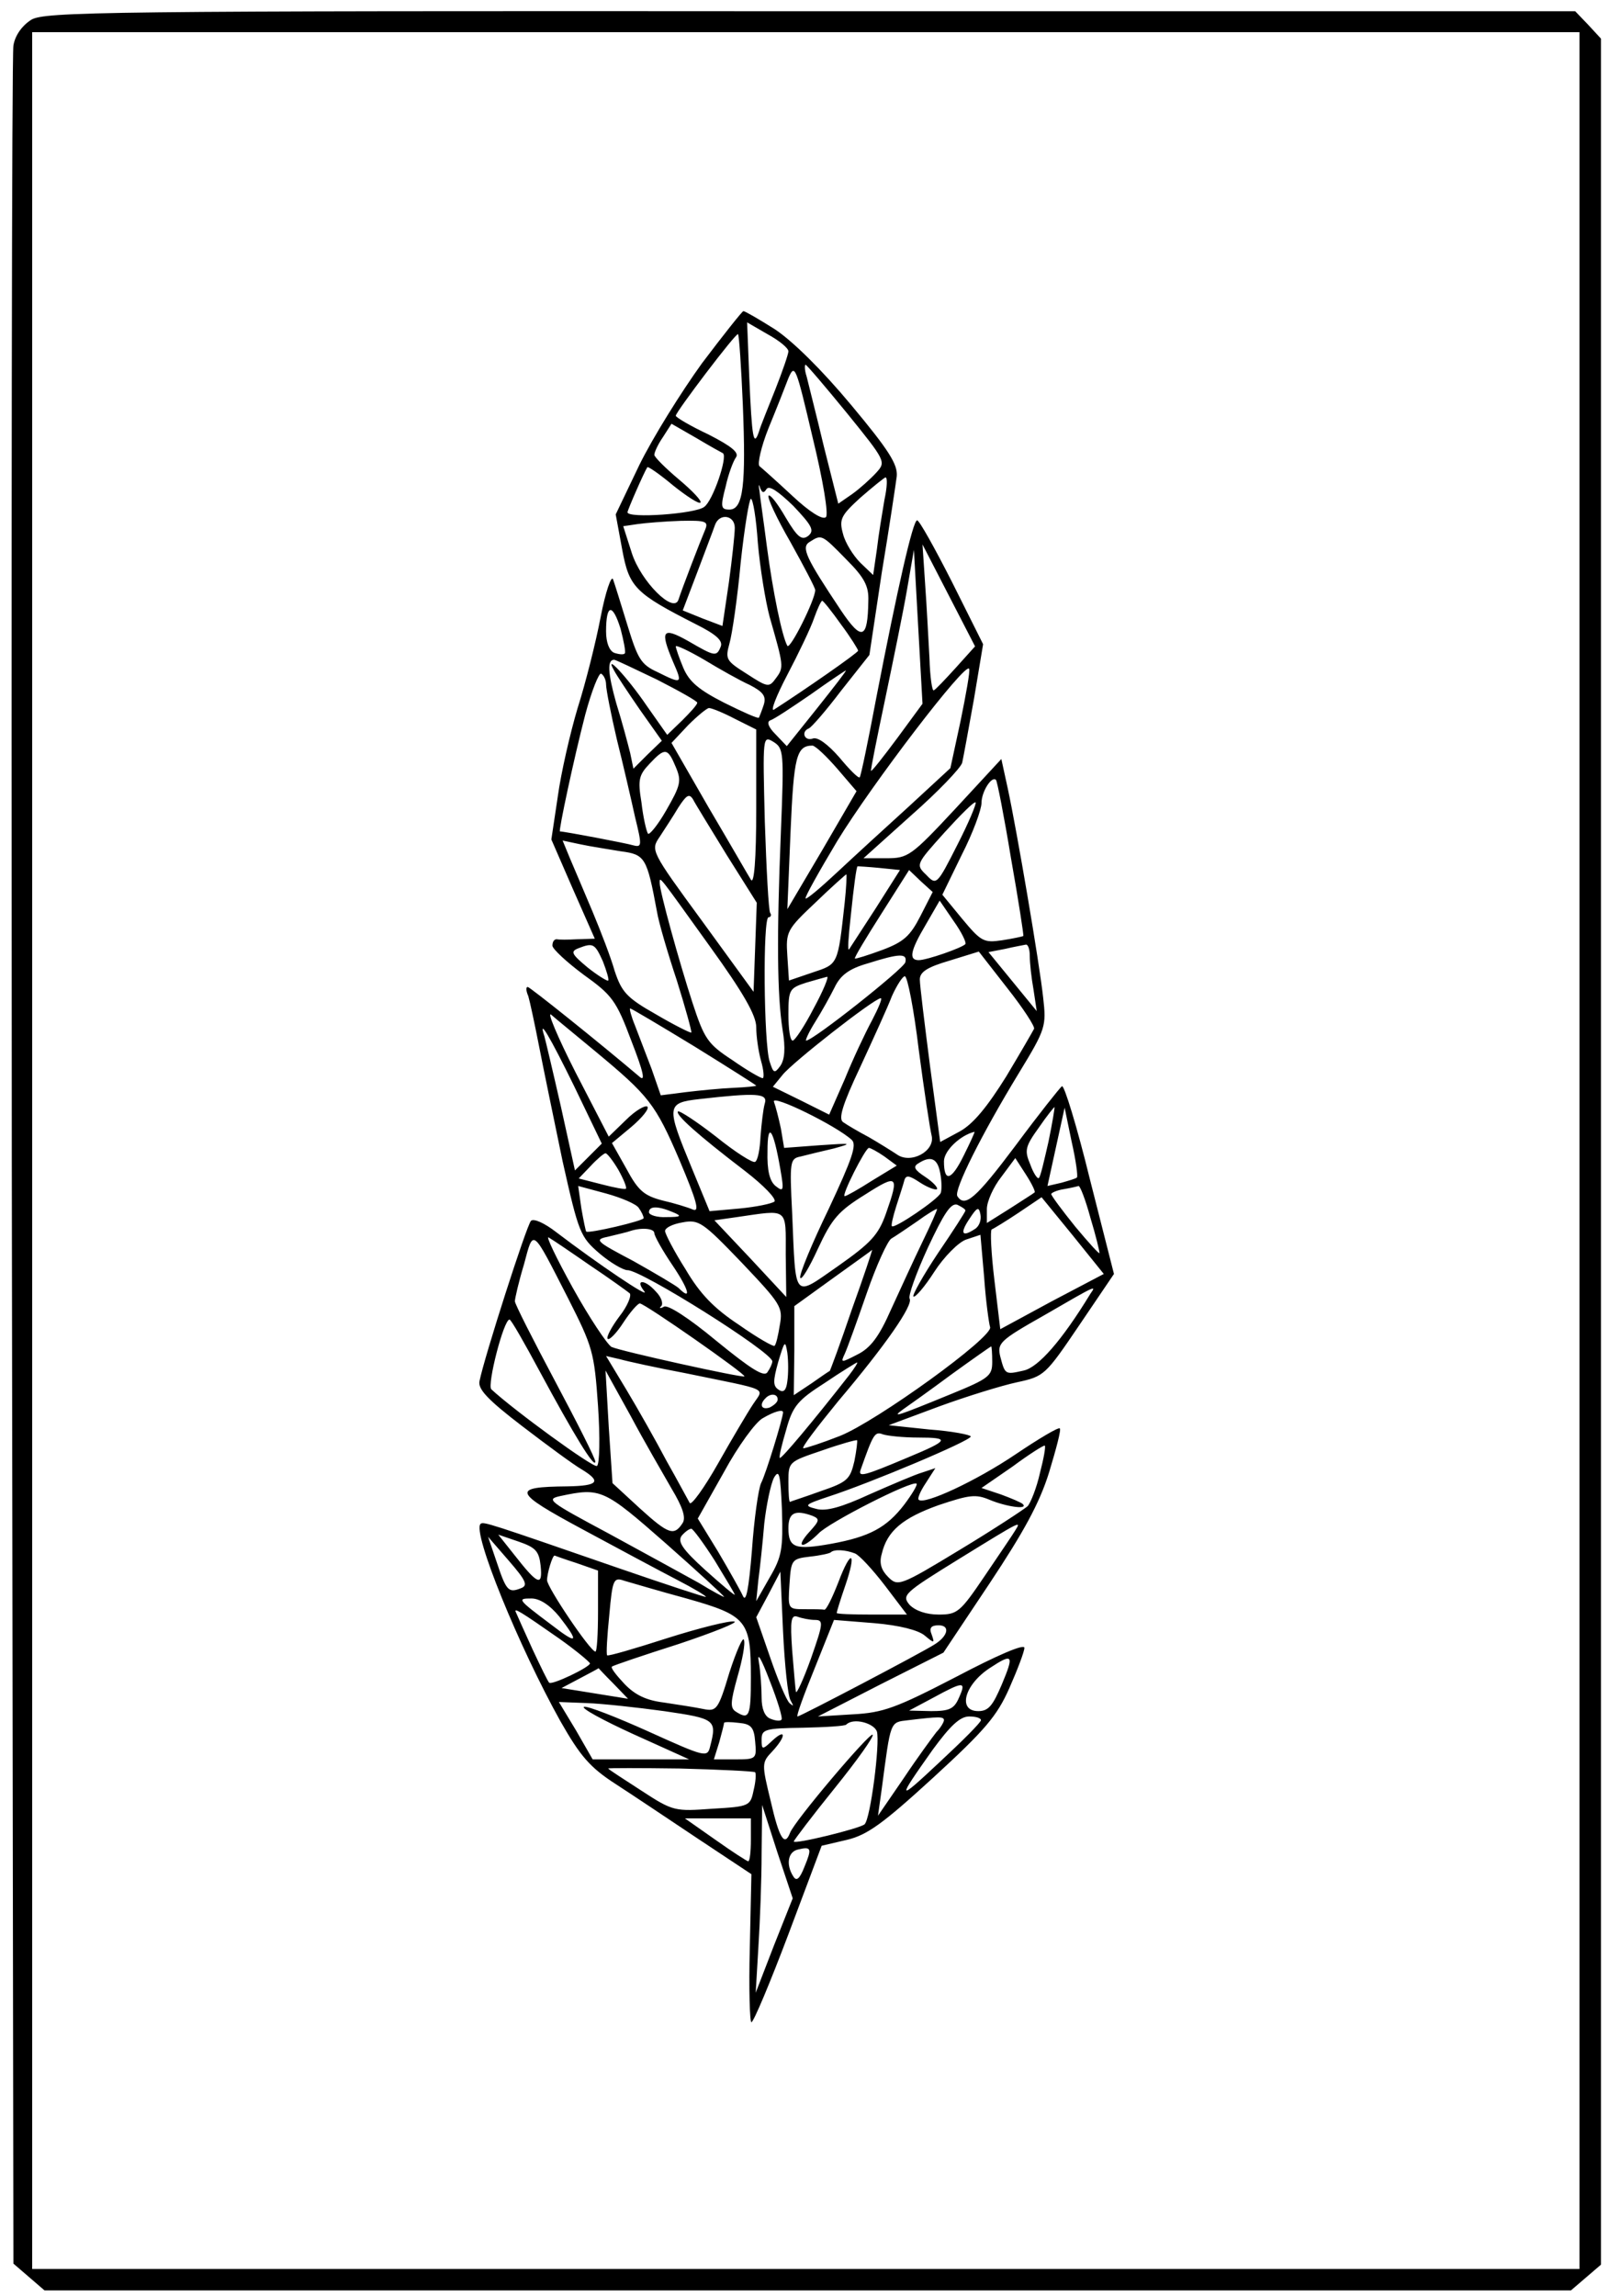 <?xml version="1.0" standalone="no"?>
<!DOCTYPE svg PUBLIC "-//W3C//DTD SVG 20010904//EN"
 "http://www.w3.org/TR/2001/REC-SVG-20010904/DTD/svg10.dtd">
<svg version="1.0" xmlns="http://www.w3.org/2000/svg"
 width="300pt" height="428pt" viewBox="0 0 300 428"
 preserveAspectRatio="xMidYMid meet">
<g transform="translate(0,428) scale(0.1,-0.1)"
fill="#000000" stroke="none">
<path d="M58 4243 c-17 -11 -30 -29 -33 -48 -3 -16 -4 -954 -3 -2083 l3 -2052
29 -25 29 -25 1423 0 1423 0 28 24 28 24 0 2075 0 2075 -24 26 -24 25 -1426 0
c-1329 1 -1428 -1 -1453 -16z m2887 -2108 l0 -2085 -1442 0 -1443 0 0 2085 0
2085 1443 0 1442 0 0 -2085z"/>
<path d="M1309 3603 c-39 -54 -92 -139 -117 -190 l-44 -92 12 -65 c13 -71 24
-82 138 -140 36 -18 50 -30 46 -41 -8 -20 -11 -19 -61 10 -48 27 -53 20 -28
-39 18 -41 17 -42 -29 -19 -31 14 -37 25 -56 87 -12 39 -24 78 -27 86 -3 8
-14 -23 -23 -70 -9 -47 -28 -123 -43 -170 -14 -47 -31 -121 -37 -165 l-12 -80
40 -92 41 -93 -32 -1 c-18 -1 -35 -1 -39 0 -5 0 -8 -5 -8 -12 0 -6 27 -31 58
-54 53 -38 61 -48 89 -123 23 -59 27 -78 15 -67 -73 62 -204 167 -208 167 -4
0 -3 -8 1 -17 3 -10 12 -52 20 -93 8 -41 28 -138 44 -215 30 -134 33 -141 69
-172 20 -17 44 -31 52 -31 25 1 270 -153 270 -170 0 -4 -4 -13 -9 -20 -6 -10
-30 5 -95 58 -53 44 -91 68 -98 64 -7 -4 -10 -3 -5 1 4 5 0 17 -10 27 -20 23
-40 24 -22 1 14 -17 -88 52 -164 110 -22 17 -42 26 -47 21 -8 -8 -87 -254 -96
-299 -3 -15 16 -35 80 -84 47 -36 96 -72 110 -80 38 -23 32 -31 -26 -32 -105
-1 -102 -10 28 -80 65 -35 145 -78 176 -94 31 -16 56 -31 54 -32 -1 -1 -74 23
-161 53 -243 84 -254 88 -259 83 -16 -15 72 -230 149 -368 37 -65 55 -86 103
-117 31 -20 101 -67 155 -103 l98 -65 -3 -138 c-2 -76 0 -138 3 -138 4 0 35
74 69 164 l62 165 47 11 c38 9 67 30 161 116 97 89 119 115 142 167 15 34 28
68 28 75 0 8 -51 -14 -127 -54 -112 -58 -136 -67 -193 -70 l-65 -4 117 60 117
59 86 129 c63 95 93 149 111 207 13 43 23 80 20 82 -2 3 -39 -19 -82 -48 -74
-50 -171 -95 -181 -85 -3 2 3 16 13 31 l18 28 -24 -8 c-14 -4 -58 -23 -99 -41
-52 -24 -81 -32 -99 -27 -24 6 -22 8 23 23 77 25 265 104 265 112 0 3 -35 10
-77 13 l-76 8 94 35 c52 19 117 39 145 45 51 11 53 13 116 106 l65 96 -45 177
c-24 98 -48 176 -52 173 -4 -3 -43 -52 -86 -110 -75 -100 -95 -117 -109 -95
-7 11 45 115 115 230 50 82 51 87 45 140 -7 65 -49 311 -66 390 l-12 55 -86
-93 c-82 -88 -88 -92 -128 -92 l-43 0 89 80 c50 44 92 88 95 98 2 9 12 63 22
119 l17 102 -58 116 c-32 63 -61 115 -65 115 -8 0 -37 -129 -76 -330 -15 -80
-29 -147 -31 -149 -2 -3 -19 14 -38 37 -22 25 -41 39 -50 35 -15 -5 -22 13 -7
19 5 2 32 33 60 70 l53 67 23 153 c14 84 26 165 28 180 2 22 -14 48 -85 133
-55 66 -109 119 -142 141 -30 19 -56 34 -59 34 -2 0 -37 -44 -77 -97z m161 22
c0 -5 -11 -37 -24 -70 -13 -33 -28 -69 -31 -80 -10 -29 -13 -13 -18 102 l-4
102 38 -22 c22 -12 39 -26 39 -32z m-85 -99 c6 -150 1 -196 -25 -196 -16 0
-17 5 -7 43 5 23 14 47 19 54 7 9 -8 21 -51 43 -34 16 -61 32 -61 35 0 7 113
156 116 152 2 -1 6 -61 9 -131z m155 -210 c-6 -6 -31 10 -62 39 -29 27 -57 52
-62 56 -4 4 3 36 17 71 14 34 31 77 37 93 12 28 14 22 45 -110 20 -82 30 -144
25 -149z m39 194 c73 -90 73 -91 55 -111 -11 -12 -31 -30 -45 -40 l-26 -18
-27 107 c-14 59 -29 117 -32 130 -4 12 -4 22 -2 22 2 0 37 -41 77 -90z m-231
-75 c9 -7 -19 -89 -35 -100 -16 -13 -143 -22 -143 -10 0 4 31 75 37 84 1 2 23
-13 48 -34 25 -20 48 -35 51 -32 3 3 -15 22 -40 43 -25 21 -46 42 -46 46 0 5
7 20 16 33 l16 25 47 -27 c25 -15 47 -27 49 -28z m81 -67 c5 8 22 -4 50 -31
35 -37 40 -46 28 -56 -12 -9 -20 -3 -42 34 -15 26 -29 44 -32 41 -3 -3 15 -42
41 -87 25 -45 46 -85 46 -89 0 -18 -47 -112 -52 -104 -10 18 -27 101 -38 184
-6 47 -13 94 -14 105 -2 11 -1 14 1 6 4 -10 7 -11 12 -3z m220 -20 c-4 -24
-11 -65 -14 -92 l-7 -48 -24 23 c-13 13 -28 37 -32 53 -8 28 -4 35 32 68 23
20 44 37 47 38 4 0 3 -19 -2 -42z m-236 -80 c4 -46 14 -108 22 -138 26 -91 27
-94 12 -114 -13 -18 -15 -18 -55 8 -38 24 -40 27 -32 56 5 17 15 85 21 151 7
65 16 119 19 119 4 0 10 -37 13 -82z m-43 28 c0 -12 -5 -58 -11 -102 l-12 -81
-37 14 -37 15 27 71 c15 40 30 79 33 88 8 23 37 19 37 -5z m-55 -3 c-9 -21
-44 -112 -50 -131 -9 -27 -70 34 -87 87 l-16 50 27 4 c14 2 50 5 80 6 47 1 52
-1 46 -16z m263 -56 c34 -34 42 -50 41 -77 -1 -72 -12 -76 -51 -18 -66 99 -75
118 -58 128 22 14 22 14 68 -33z m204 -202 c-20 -22 -38 -41 -41 -42 -3 -2 -7
25 -8 60 -2 34 -5 96 -8 137 l-5 75 49 -95 49 -95 -36 -40z m-109 -131 c-26
-35 -48 -63 -49 -61 -1 1 11 61 26 132 15 72 34 164 41 205 l13 75 8 -144 8
-143 -47 -64z m-105 212 c18 -24 32 -47 32 -49 0 -4 -101 -74 -157 -110 -7 -4
4 25 25 65 21 40 44 88 50 106 6 17 13 32 15 32 2 0 18 -20 35 -44z m-403 -54
c-2 -3 -11 -2 -20 1 -9 4 -15 19 -15 40 0 51 12 53 27 5 6 -23 10 -44 8 -46z
m233 -59 c25 -13 31 -21 26 -37 -4 -12 -8 -22 -9 -24 -2 -2 -31 11 -65 28 -47
24 -65 39 -76 65 -8 19 -14 37 -14 40 0 3 24 -8 53 -25 28 -17 67 -39 85 -47z
m-173 10 c41 -21 75 -40 75 -43 0 -4 -13 -18 -28 -33 l-28 -27 -38 54 c-36 53
-81 101 -61 66 4 -8 26 -41 48 -73 l41 -58 -27 -26 -26 -26 -6 29 c-4 16 -15
58 -26 93 -16 57 -17 81 -4 81 3 0 38 -17 80 -37z m566 -77 l-19 -88 -78 -72
c-43 -39 -103 -94 -134 -123 -30 -28 -56 -50 -58 -48 -2 2 25 50 59 107 64
105 241 337 246 321 2 -4 -6 -48 -16 -97z m-661 68 c0 -9 9 -55 20 -102 12
-48 27 -113 34 -145 13 -53 13 -57 -3 -53 -13 4 -129 26 -137 26 -3 0 26 136
47 217 12 45 26 80 30 77 5 -3 9 -12 9 -20z m393 -45 l-56 -70 -21 22 c-13 13
-17 23 -10 26 7 2 40 24 75 48 35 25 65 45 66 45 2 0 -23 -32 -54 -71z m-153
-19 l40 -20 0 -148 c0 -95 -4 -142 -10 -132 -5 8 -40 69 -79 135 l-69 120 31
33 c17 17 35 32 39 32 5 0 27 -9 48 -20z m86 -210 c-8 -195 -7 -305 3 -369 6
-36 4 -56 -4 -68 -11 -15 -13 -14 -20 8 -11 33 -13 269 -2 269 4 0 6 4 3 8 -3
5 -7 81 -10 170 -4 160 -4 161 16 149 19 -12 20 -18 14 -167z m105 117 l36
-42 -64 -110 -65 -110 6 145 c6 140 11 160 41 160 6 -1 26 -20 46 -43z m-301
3 c11 -26 9 -34 -18 -81 -16 -28 -32 -47 -34 -43 -3 5 -9 31 -12 58 -7 42 -5
51 15 72 29 31 34 30 49 -6z m625 -170 c14 -79 24 -144 23 -145 -2 -1 -20 -5
-40 -8 -34 -5 -39 -2 -74 40 l-37 45 36 74 c21 41 37 85 37 97 0 21 19 51 27
43 2 -1 15 -67 28 -146z m-530 6 l56 -89 -3 -83 -3 -83 -96 132 c-96 131 -96
132 -79 157 9 14 25 38 35 55 15 23 20 26 27 15 4 -8 33 -55 63 -104z m430 19
c-38 -75 -39 -76 -58 -56 -20 19 -19 20 34 79 30 33 56 59 58 56 2 -2 -13 -38
-34 -79z m-628 -12 c46 -6 49 -11 68 -113 3 -19 20 -77 37 -128 16 -51 28 -95
27 -97 -2 -1 -32 14 -66 34 -55 31 -64 42 -77 81 -7 25 -26 74 -41 110 -15 36
-34 80 -42 99 l-14 34 33 -7 c18 -4 52 -9 75 -13z m476 -106 c-26 -40 -48 -74
-50 -77 -3 -3 -1 24 3 60 6 59 11 95 13 95 1 0 19 -1 40 -3 l39 -4 -45 -71z
m83 -15 c-19 -37 -31 -48 -71 -63 -27 -10 -50 -17 -51 -16 -2 1 21 39 49 83
l52 82 22 -21 22 -20 -23 -45z m-141 26 c-13 -118 -12 -115 -60 -131 l-44 -15
-3 46 c-3 45 -1 49 52 99 30 29 56 52 58 53 1 0 0 -24 -3 -52z m-251 -83 c62
-86 86 -128 86 -150 0 -17 4 -45 9 -63 5 -17 6 -32 3 -32 -4 0 -30 15 -57 34
-46 30 -52 40 -74 107 -25 77 -61 207 -61 223 0 13 -3 16 94 -119z m476 5 c-6
-7 -72 -30 -87 -30 -19 0 -16 17 13 66 l26 45 26 -38 c15 -21 24 -40 22 -43z
m-676 -32 c7 -18 12 -35 10 -36 -1 -2 -19 9 -38 24 -30 25 -33 30 -18 36 28
11 31 9 46 -24z m796 10 c0 -13 3 -41 7 -63 l6 -40 -45 55 -45 55 31 6 c17 4
34 7 39 8 4 0 7 -9 7 -21z m8 -136 c-2 -4 -25 -44 -52 -89 -35 -56 -61 -88
-86 -102 l-37 -20 -19 142 c-10 78 -19 150 -19 161 0 14 14 23 55 35 l55 17
53 -68 c30 -38 52 -72 50 -76z m-240 124 c-3 -12 -172 -146 -185 -146 -2 0 5
16 17 35 12 19 28 48 36 64 11 23 27 35 62 45 60 19 74 19 70 2z m-171 -86
c-17 -33 -35 -60 -39 -60 -5 0 -8 22 -8 49 0 46 2 49 33 59 17 5 35 10 39 11
4 1 -7 -26 -25 -59z m196 -77 c10 -76 21 -148 24 -160 7 -29 -39 -54 -65 -35
-9 6 -33 21 -52 32 -19 10 -41 23 -48 28 -9 6 -2 31 32 103 24 52 51 111 59
132 9 20 20 37 24 37 5 0 17 -62 26 -137z m-87 55 c-13 -24 -36 -73 -51 -110
l-29 -66 -52 26 -53 26 18 22 c18 23 170 142 183 143 4 1 -4 -18 -16 -41z
m-516 -58 c100 -83 112 -98 157 -203 32 -76 38 -97 25 -92 -9 4 -35 12 -57 17
-34 9 -45 18 -67 59 l-27 48 36 30 c20 17 34 34 30 38 -4 3 -22 -7 -40 -25
l-32 -31 -62 120 c-34 67 -54 115 -45 107 9 -8 46 -38 82 -68z m185 9 c63 -39
115 -72 115 -73 0 -1 -19 -3 -42 -4 -24 -1 -64 -5 -89 -8 l-47 -6 -17 49 c-10
26 -24 63 -31 81 -7 17 -11 32 -9 32 2 0 56 -32 120 -71z m-224 -75 l51 -106
-25 -25 -25 -25 -26 118 c-15 66 -29 125 -31 132 -12 37 10 0 56 -94z m355
-31 c-3 -10 -6 -37 -8 -61 -1 -24 -5 -45 -10 -48 -4 -3 -37 18 -73 47 -36 28
-68 49 -71 47 -5 -6 36 -43 125 -111 35 -27 59 -52 55 -57 -5 -4 -34 -10 -65
-13 l-56 -5 -33 80 c-48 116 -48 122 14 129 106 12 128 11 122 -8z m162 -68
c10 -9 1 -35 -43 -129 -31 -64 -55 -122 -53 -128 2 -6 17 19 33 54 26 56 38
70 88 101 61 39 64 36 39 -35 -14 -40 -28 -55 -89 -98 -85 -59 -79 -66 -86 98
-5 98 -4 102 16 106 12 3 40 10 62 15 36 10 33 10 -26 6 l-67 -5 -6 36 c-4 19
-10 42 -13 50 -5 15 117 -45 145 -71z m367 -3 c-8 -35 -15 -66 -18 -68 -2 -3
-10 8 -16 25 -11 26 -10 33 16 69 15 22 29 39 29 38 1 0 -4 -30 -11 -64z m53
-67 c-1 -2 -15 -6 -29 -10 l-26 -6 16 73 16 73 13 -63 c8 -35 12 -65 10 -67z
m-553 15 c7 -40 6 -43 -9 -31 -11 9 -16 29 -15 65 0 57 11 42 24 -34z m342 26
c-23 -47 -37 -51 -37 -11 0 20 31 49 57 55 1 0 -8 -20 -20 -44z m-148 -2 l23
-17 -46 -28 c-25 -16 -48 -29 -51 -29 -7 0 38 89 45 90 3 0 16 -7 29 -16z
m-496 -25 c10 -18 16 -33 14 -35 -1 -2 -22 2 -45 8 l-43 11 22 23 c12 13 25
24 28 24 3 0 14 -14 24 -31z m600 -6 c3 -15 3 -32 1 -37 -5 -12 -86 -67 -91
-62 -2 1 2 18 8 37 6 19 13 40 15 48 3 11 9 10 30 -4 14 -9 28 -14 31 -12 2 3
-7 13 -22 23 -20 13 -23 19 -13 25 23 15 36 10 41 -18z m176 -36 c-2 -2 -23
-15 -46 -30 l-43 -27 0 26 c0 14 12 41 27 60 l26 35 20 -31 c11 -17 18 -32 16
-33z m-738 -29 c5 -7 9 -15 9 -19 0 -5 -102 -29 -107 -25 -1 1 -5 20 -9 43
l-6 42 52 -14 c29 -8 57 -20 61 -27z m842 -18 c10 -33 17 -62 17 -66 0 -3 -20
19 -45 49 -25 31 -45 58 -45 61 0 2 10 7 23 9 12 2 25 5 28 6 3 0 13 -26 22
-59z m-72 -156 l-96 -52 -11 92 c-6 50 -8 92 -5 94 3 1 26 15 50 31 l43 29 58
-71 58 -72 -97 -51z m-161 169 c0 -2 -23 -38 -51 -79 -28 -42 -48 -78 -46 -81
3 -3 21 18 39 46 18 28 45 55 59 60 l27 9 7 -80 c3 -44 9 -86 11 -92 7 -18
-212 -176 -280 -203 -33 -13 -64 -23 -68 -23 -5 0 25 39 65 88 88 104 140 179
133 191 -3 5 12 47 34 95 30 64 43 84 55 80 8 -4 15 -8 15 -11z m-545 -3 c17
-7 15 -9 -12 -9 -18 -1 -33 4 -33 9 0 12 17 12 45 0z m465 -55 c-16 -33 -42
-90 -59 -127 -22 -50 -38 -71 -62 -83 -31 -16 -32 -16 -24 1 5 11 23 61 41
113 18 52 39 98 46 102 7 4 29 19 48 32 19 14 36 24 37 23 1 -1 -11 -28 -27
-61z m98 24 c-24 -16 -29 -9 -11 18 15 23 18 24 21 9 2 -10 -2 -22 -10 -27z
m-353 -48 l1 -79 -67 72 -67 71 42 6 c97 14 91 19 91 -70z m-11 -131 c-3 -19
-7 -37 -10 -39 -2 -2 -32 15 -66 39 -47 31 -73 58 -100 104 -21 33 -38 66 -38
71 0 6 14 13 32 16 31 6 38 1 111 -75 73 -77 77 -83 71 -116z m-234 171 c0 -5
15 -32 34 -60 31 -46 36 -67 11 -42 -6 5 -43 27 -84 50 -72 38 -74 40 -45 46
16 4 34 8 39 10 21 7 45 5 45 -4z m-161 -121 c46 -91 49 -100 56 -201 4 -59 3
-109 -2 -112 -7 -4 -155 104 -197 143 -8 8 23 130 34 130 3 0 28 -44 57 -98
62 -115 102 -181 103 -167 0 6 -34 73 -75 150 -41 77 -75 144 -75 149 0 5 7
36 17 69 18 67 14 70 82 -63z m41 61 c36 -24 69 -48 74 -52 4 -4 -4 -24 -19
-43 -15 -20 -25 -39 -22 -42 3 -3 16 10 29 30 13 20 27 36 31 36 9 0 198 -132
195 -136 -4 -3 -231 47 -248 55 -8 5 -41 54 -72 110 -31 56 -51 98 -45 94 7
-4 41 -27 77 -52z m488 -83 c-21 -62 -40 -113 -41 -114 -1 0 -17 -11 -34 -23
l-33 -22 1 83 0 83 72 52 c40 29 73 52 73 53 1 0 -16 -51 -38 -112z m445 30
c-53 -87 -97 -137 -124 -143 -35 -8 -35 -8 -44 26 -6 25 -1 30 82 77 100 58
97 56 86 40z m-565 -163 c-2 -17 -7 -22 -16 -16 -11 7 -11 16 -1 52 12 40 13
41 17 17 2 -16 2 -39 0 -53z m382 36 c0 -26 -6 -31 -77 -60 -100 -41 -112 -45
-90 -29 10 7 51 36 90 65 40 29 73 52 75 53 1 0 2 -13 2 -29z m-572 -21 c160
-33 147 -26 126 -58 -10 -15 -39 -64 -65 -110 -26 -46 -50 -79 -53 -74 -3 5
-22 41 -43 78 -20 38 -54 98 -75 133 l-38 63 26 -6 c14 -4 69 -16 122 -26z
m305 -4 c-68 -87 -126 -156 -129 -154 -2 2 4 26 12 53 12 44 22 55 72 87 31
21 59 38 60 38 2 0 -5 -11 -15 -24z m-331 -211 c21 -35 27 -54 21 -64 -16 -25
-26 -22 -80 27 l-51 47 -7 105 -6 105 47 -85 c25 -47 60 -107 76 -135z m198
166 c0 -5 -7 -11 -15 -15 -15 -5 -20 5 -8 17 9 10 23 9 23 -2z m10 -24 c0 -10
-32 -115 -41 -132 -5 -11 -13 -67 -17 -125 -6 -73 -11 -99 -17 -85 -5 11 -26
48 -46 82 l-38 62 49 87 c26 48 59 93 72 100 22 13 38 17 38 11z m252 -47 c60
0 58 -5 -19 -37 -83 -35 -94 -38 -88 -22 23 65 26 71 41 65 9 -3 39 -6 66 -6z
m-119 -44 c-8 -34 -13 -39 -63 -56 -30 -11 -56 -19 -57 -20 -2 0 -3 17 -3 38
0 37 1 37 63 58 34 12 63 20 65 19 1 -1 -1 -19 -5 -39z m346 -22 c-6 -27 -17
-55 -23 -62 -7 -6 -63 -43 -126 -81 -112 -68 -116 -69 -134 -51 -13 13 -17 26
-12 43 10 43 39 67 106 91 57 19 69 21 95 10 31 -13 73 -19 62 -8 -3 3 -22 11
-41 18 l-36 12 58 40 c31 23 58 40 60 39 2 -2 -2 -24 -9 -51z m-504 -195 l-25
-44 4 40 c3 22 8 69 11 105 4 35 12 73 18 85 10 17 12 7 15 -61 2 -71 0 -86
-23 -125z m251 136 c-33 -43 -65 -60 -136 -73 -67 -12 -80 -8 -80 29 0 29 12
35 45 23 14 -6 13 -9 -6 -30 -12 -13 -18 -24 -12 -24 5 0 18 10 29 21 18 20
175 100 183 93 2 -2 -8 -19 -23 -39z m-445 -72 c60 -53 109 -98 109 -100 0 -1
-21 10 -47 26 -27 15 -102 56 -168 92 -112 60 -118 64 -90 70 75 16 81 13 196
-88z m652 24 c-4 -7 -30 -45 -57 -85 -46 -68 -51 -72 -86 -72 -23 0 -43 7 -54
18 -15 18 -11 22 91 85 120 74 117 72 106 54z m-560 -57 c20 -33 37 -61 37
-63 0 -2 -25 19 -55 46 -43 39 -52 53 -44 64 6 7 14 13 18 13 3 0 23 -27 44
-60z m-325 -9 c4 -39 -5 -36 -48 19 l-31 39 38 -13 c32 -11 38 -18 41 -45z
m-37 -42 c-23 -9 -27 -5 -45 49 l-16 47 39 -45 c32 -37 36 -46 22 -51z m623
65 c8 -3 33 -30 56 -60 l41 -54 -66 0 c-36 0 -65 1 -65 3 0 2 7 25 16 51 22
64 11 70 -13 6 -11 -28 -22 -51 -26 -51 -4 1 -21 1 -38 1 -30 0 -30 1 -27 47
3 45 4 47 38 51 19 2 37 6 39 8 6 6 27 5 45 -2z m-519 -18 l40 -14 0 -76 c0
-42 -2 -76 -5 -75 -10 1 -90 120 -90 133 0 13 10 46 14 46 0 0 19 -7 41 -14z
m399 -256 c6 -11 6 -12 -2 -5 -6 6 -22 44 -36 85 l-26 75 23 43 22 42 5 -112
c3 -62 9 -120 14 -128z m-194 190 c113 -32 120 -41 120 -147 0 -73 -3 -80 -28
-64 -11 7 -10 18 3 65 9 31 15 62 12 69 -2 6 -14 -21 -27 -61 -21 -70 -24 -73
-49 -68 -14 3 -47 8 -73 12 -33 4 -54 14 -74 35 -15 16 -26 30 -23 32 2 2 58
21 124 42 66 22 113 41 104 42 -9 2 -65 -12 -125 -31 -59 -19 -110 -34 -112
-32 -2 2 0 36 4 75 6 67 8 71 28 64 11 -3 64 -19 116 -33z m-237 -34 c38 -49
34 -53 -15 -15 -64 48 -64 49 -37 49 15 0 34 -12 52 -34z m0 -41 c31 -22 56
-43 57 -46 0 -7 -71 -41 -76 -36 -2 1 -16 30 -31 62 -15 33 -29 64 -31 69 -5
10 8 2 81 -49z m476 35 c17 0 16 -6 -7 -72 -14 -39 -27 -67 -28 -62 -1 5 -4
40 -7 77 -4 57 -2 67 10 63 8 -3 23 -6 32 -6z m205 -29 c18 -15 19 -15 13 2
-5 12 -1 17 13 17 22 0 18 -20 -8 -36 -25 -16 -250 -134 -255 -134 -3 0 12 41
32 90 l36 90 75 -6 c47 -4 82 -13 94 -23z m-267 -157 c-2 -3 -12 -2 -21 2 -10
4 -16 18 -16 39 0 18 -2 48 -5 66 -4 21 4 8 20 -34 15 -38 25 -71 22 -73z
m411 66 c-17 -40 -25 -50 -44 -50 -39 0 -26 49 21 80 44 29 46 25 23 -30z
m-725 2 l28 -29 -62 10 -62 10 34 18 c19 10 34 18 35 19 0 0 12 -13 27 -28z
m645 -27 c-9 -21 -18 -25 -52 -25 l-41 1 45 24 c57 31 62 31 48 0z m-550 -25
c96 -14 99 -16 86 -66 -5 -21 -9 -20 -115 28 -60 27 -114 48 -120 46 -7 -2 35
-25 92 -51 l104 -47 -90 0 -90 0 -31 54 -32 53 52 -2 c28 -1 93 -8 144 -15z
m522 -17 c0 -3 -6 -14 -14 -22 -7 -9 -35 -47 -61 -86 l-48 -70 7 50 c17 128
15 124 49 128 58 7 67 7 67 0z m69 0 c-1 -5 -35 -39 -77 -78 -80 -75 -81 -73
-13 23 33 45 51 62 68 62 13 0 22 -3 22 -7z m-421 -40 c3 -32 2 -33 -37 -33
l-40 0 10 32 c5 18 9 34 9 36 0 2 12 2 28 0 22 -2 28 -8 30 -35z m227 19 c6
-22 -12 -163 -23 -173 -9 -8 -132 -38 -132 -32 0 2 34 47 76 99 42 52 74 97
71 100 -5 5 -146 -161 -154 -183 -10 -26 -20 -11 -36 59 -17 70 -17 72 3 93
26 28 26 44 0 20 -19 -18 -20 -17 -20 2 0 19 6 21 77 22 42 1 79 3 81 6 13 13
51 3 57 -13z m-227 -76 c2 -3 1 -18 -3 -34 -6 -29 -8 -30 -77 -34 -69 -5 -73
-5 -131 33 -34 22 -62 40 -63 42 -1 1 59 1 133 0 75 -2 138 -5 141 -7z m35
-323 l-34 -88 5 85 c3 47 6 126 6 175 l1 90 28 -87 29 -87 -35 -88z m-43 197
c0 -22 -2 -40 -5 -40 -2 0 -30 18 -61 40 l-57 40 61 0 62 0 0 -40z m100 -50
c-9 -23 -15 -28 -21 -18 -14 22 -10 46 9 50 25 6 26 2 12 -32z"/>
</g>
</svg>
